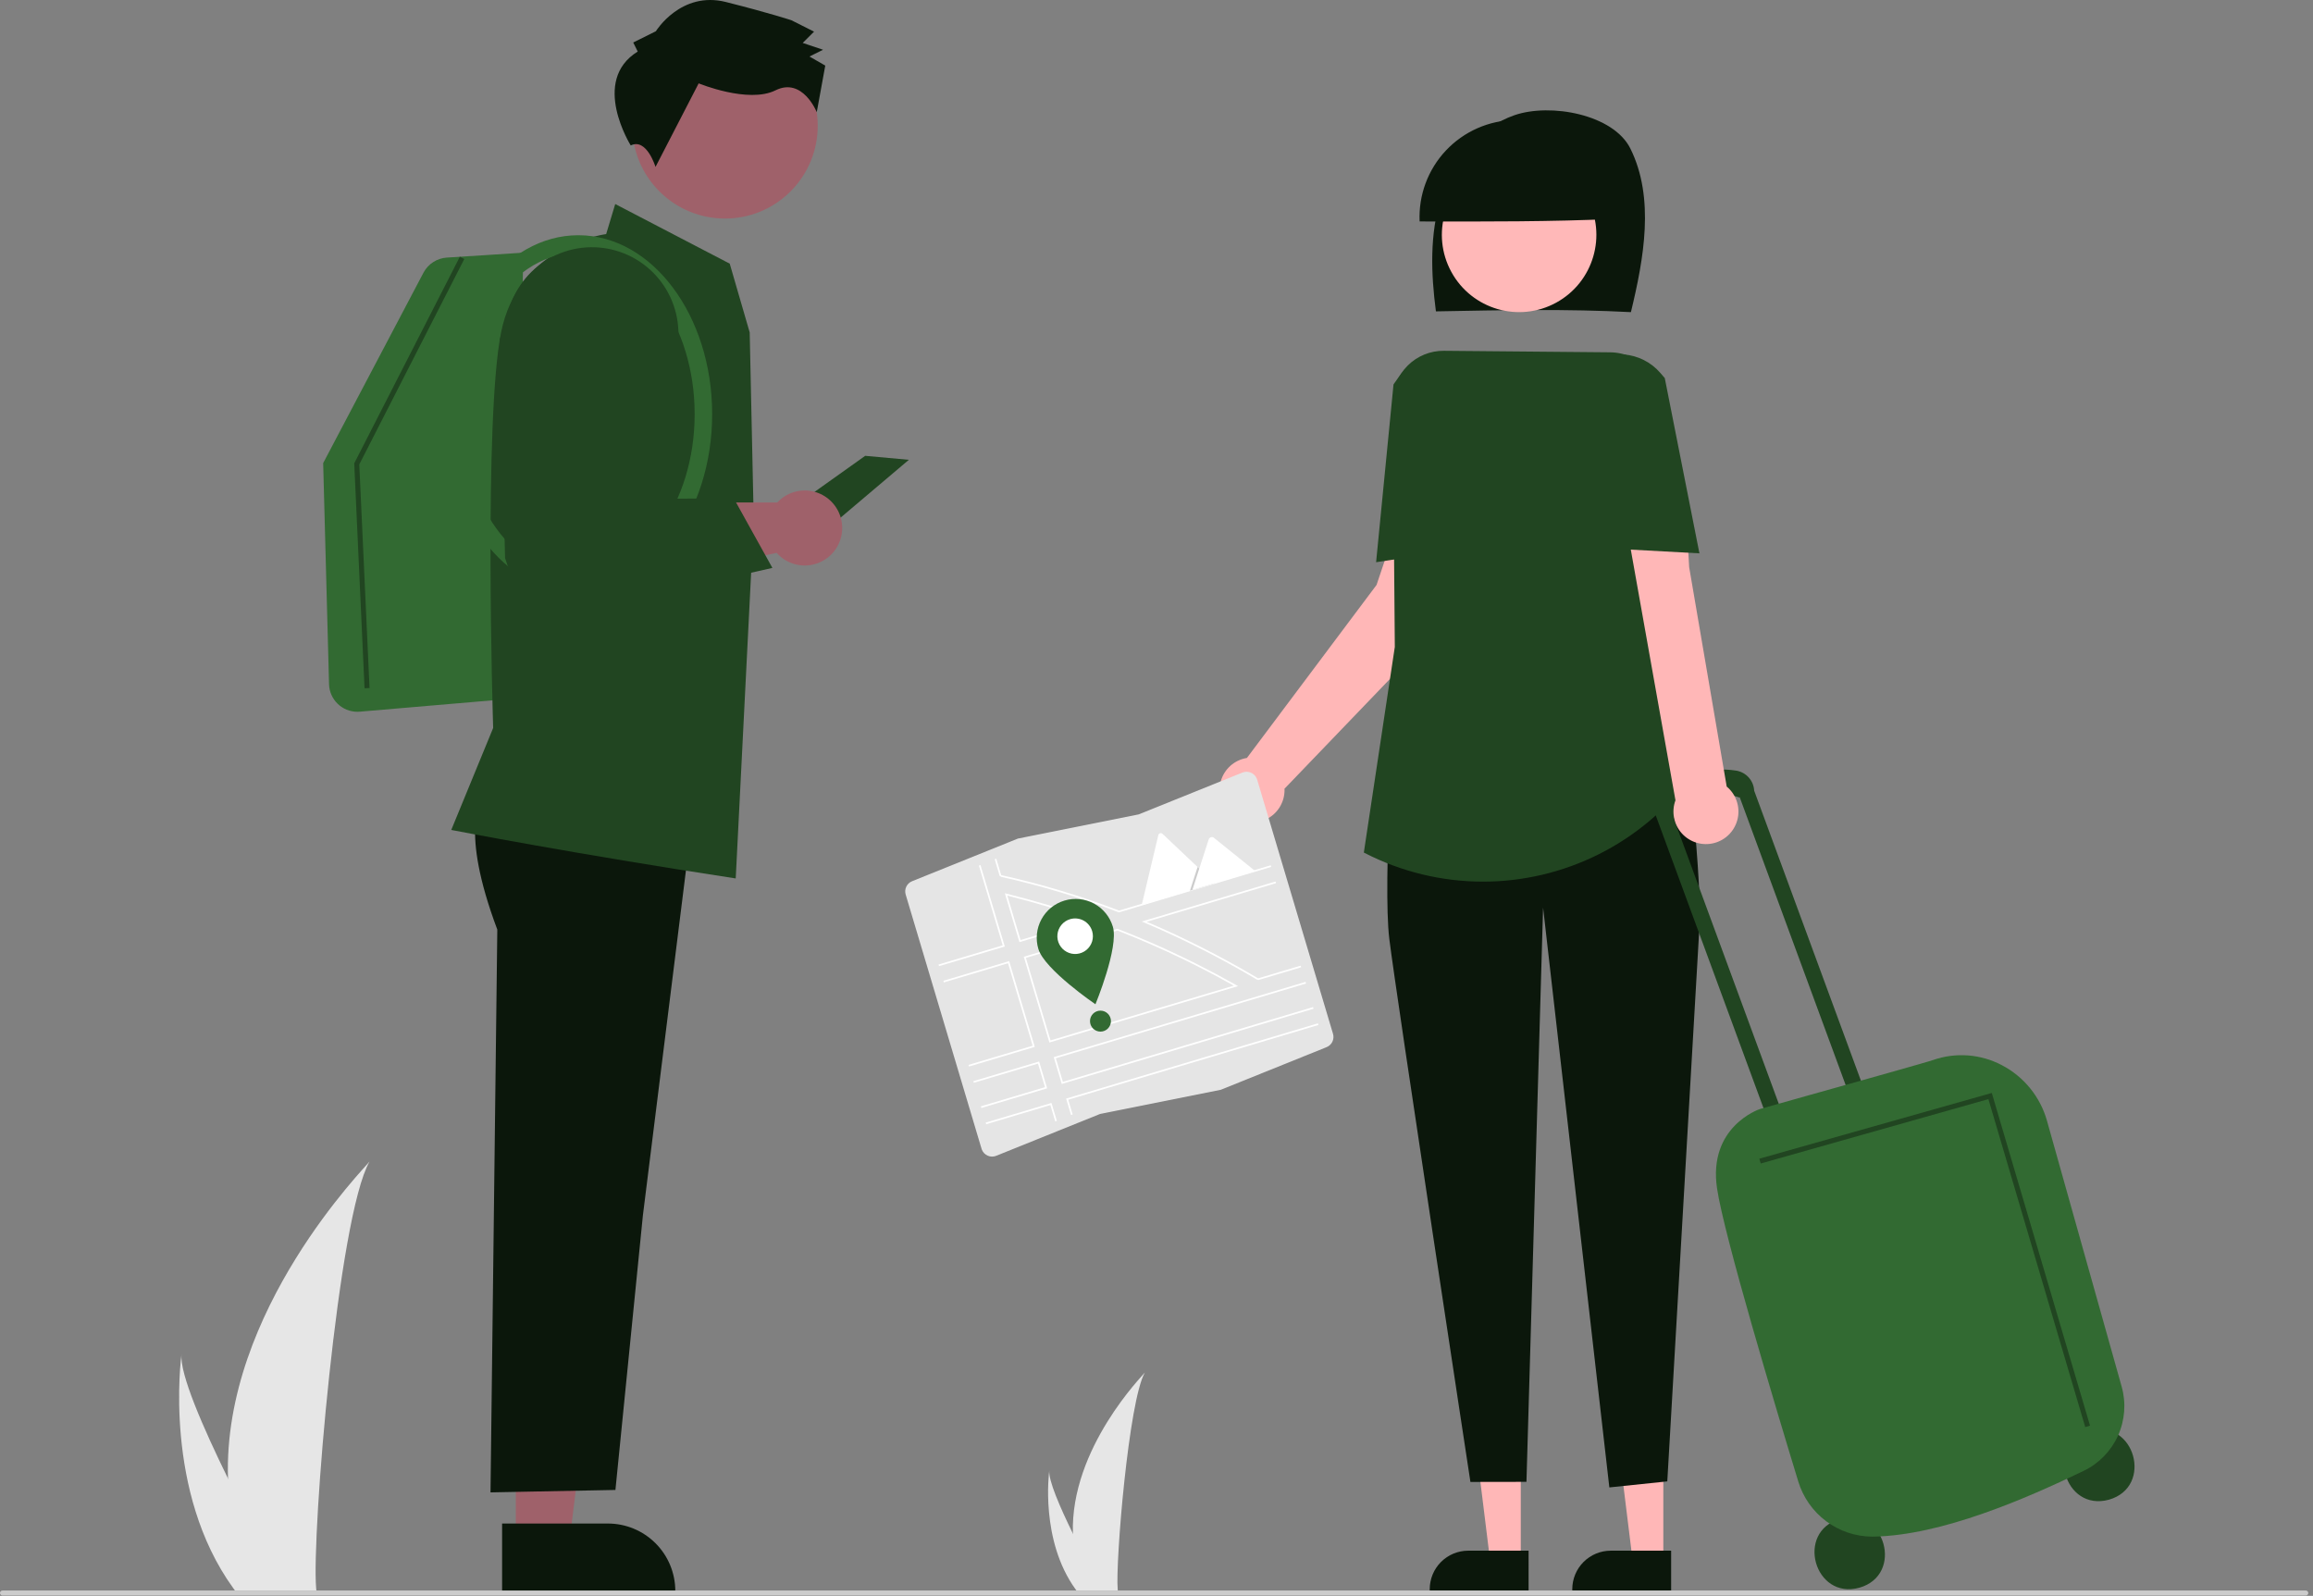 <svg width="487" height="336" viewBox="0 0 487 336" fill="none" xmlns="http://www.w3.org/2000/svg">
<rect x="0" y="0" width="487" height="336" fill="#808080" stroke="none"/>
<g clip-path="url(#clip0)">
<path d="M48.005 311.291C48.215 319.125 49.527 326.891 51.902 334.36C51.954 334.533 52.013 334.704 52.07 334.877H66.609C66.594 334.722 66.578 334.548 66.563 334.36C65.594 323.208 71.132 256.145 77.815 244.538C77.229 245.48 46.878 275.857 48.005 311.291Z" fill="#E6E6E6"/>
<path d="M49.096 334.359C49.218 334.533 49.344 334.706 49.474 334.877H60.382C60.299 334.729 60.203 334.556 60.092 334.359C58.29 331.106 52.957 321.376 48.006 311.291C42.688 300.452 37.805 289.202 38.216 285.131C38.089 286.049 34.407 314.043 49.096 334.359Z" fill="#E6E6E6"/>
<path d="M225.9 322.894C226.007 326.874 226.673 330.82 227.88 334.614C227.907 334.702 227.936 334.789 227.965 334.877H235.352C235.345 334.798 235.337 334.71 235.329 334.614C234.836 328.948 237.65 294.876 241.045 288.979C240.748 289.458 225.328 304.891 225.9 322.894Z" fill="#E6E6E6"/>
<path d="M226.455 334.614C226.516 334.702 226.581 334.79 226.646 334.877H232.188C232.146 334.802 232.098 334.714 232.041 334.614C231.126 332.961 228.416 328.018 225.901 322.894C223.199 317.387 220.718 311.672 220.927 309.603C220.862 310.069 218.992 324.292 226.455 334.614Z" fill="#E6E6E6"/>
<path d="M182.167 95.972L163.364 109.354L175.064 110.608L191.361 96.81L182.167 95.972Z" fill="#214521"/>
<path d="M108.603 324.466L119.912 324.466L125.292 280.818L108.601 280.819L108.603 324.466Z" fill="#9F616A"/>
<path d="M105.718 320.772L127.99 320.771H127.991C131.755 320.771 135.365 322.267 138.027 324.931C140.689 327.594 142.184 331.206 142.184 334.973V335.434L105.718 335.436L105.718 320.772Z" fill="#0B170B"/>
<path d="M101.492 168.567C101.492 168.567 96.591 174.111 104.707 195.721L103.277 314.214L129.578 313.701L135.36 255.901L145.886 171.554L101.492 168.567Z" fill="#0B170B"/>
<path d="M75.233 149.862C73.679 149.858 72.188 149.248 71.076 148.162C69.965 147.075 69.32 145.598 69.278 144.044L68.044 97.502L89.163 57.412C89.643 56.509 90.344 55.743 91.202 55.187C92.059 54.632 93.044 54.303 94.064 54.234L110.159 53.201L108.769 147.017L75.757 149.84C75.582 149.855 75.407 149.862 75.233 149.862Z" fill="#326A32"/>
<path d="M154.906 184.95L154.618 184.906C120.972 179.771 95.582 174.849 95.329 174.8L95.014 174.738L103.834 153.273C103.764 151.03 101.855 88.043 105.51 69.946C109.048 52.427 125.726 49.556 127.627 49.286L129.535 42.959L153.644 55.512L157.849 69.993L158.703 109.679L154.906 184.95Z" fill="#214521"/>
<path d="M121.774 124.867C106.241 124.867 93.604 107.968 93.604 87.196C93.604 66.424 106.241 49.525 121.774 49.525C137.308 49.525 149.945 66.424 149.945 87.196C149.945 107.968 137.308 124.867 121.774 124.867ZM121.774 53.213C108.274 53.213 97.29 68.458 97.29 87.196C97.29 105.934 108.274 121.179 121.774 121.179C135.275 121.179 146.259 105.934 146.259 87.196C146.259 68.458 135.275 53.213 121.774 53.213Z" fill="#326A32"/>
<path d="M169.427 103.265C168.342 103.265 167.268 103.49 166.273 103.925C165.278 104.36 164.384 104.997 163.647 105.795H123.123L108.28 108.956L110.717 127.764L163.52 116.402C164.394 117.39 165.502 118.143 166.742 118.592C167.982 119.041 169.314 119.173 170.618 118.975C171.922 118.776 173.155 118.254 174.205 117.456C175.255 116.658 176.089 115.61 176.63 114.406C177.171 113.203 177.403 111.883 177.303 110.567C177.203 109.252 176.776 107.982 176.059 106.874C175.343 105.766 174.361 104.855 173.202 104.225C172.044 103.595 170.746 103.265 169.427 103.265Z" fill="#9F616A"/>
<path d="M166.452 40.294C174.079 32.663 174.079 20.289 166.452 12.658C158.825 5.026 146.459 5.026 138.832 12.658C131.205 20.29 131.205 32.663 138.832 40.294C146.459 47.926 158.825 47.926 166.452 40.294Z" fill="#9F616A"/>
<path d="M134.273 10.853L133.326 8.947L138.091 6.578C138.091 6.578 143.346 -1.978 152.856 0.426C162.367 2.831 166.645 4.27 166.645 4.27L171.398 6.662L169.012 9.037L173.291 10.476L170.433 11.897L173.759 13.81L171.968 23.616C171.968 23.616 168.994 16.178 163.278 19.02C157.561 21.863 147.103 17.551 147.103 17.551L138.018 35.144C138.018 35.144 136.144 28.977 132.803 30.621C132.803 30.621 124.265 17.017 134.273 10.853Z" fill="#0B170B"/>
<path d="M303.974 131.162L303.139 115.496L294.714 108.647L289.833 123.153L262.536 159.583C261.245 159.789 260.041 160.362 259.065 161.232C258.09 162.102 257.383 163.234 257.031 164.493C256.678 165.753 256.693 167.087 257.074 168.338C257.455 169.589 258.186 170.704 259.181 171.553C260.176 172.401 261.392 172.946 262.687 173.124C263.982 173.302 265.301 173.105 266.487 172.557C267.674 172.008 268.679 171.131 269.383 170.029C270.087 168.927 270.46 167.646 270.46 166.339C270.46 166.246 270.45 166.157 270.446 166.066L303.974 131.162Z" fill="#FFB7B7"/>
<path d="M320.197 328.598L313.742 328.597L310.67 303.683L320.198 303.684L320.197 328.598Z" fill="#FFB7B7"/>
<path d="M321.843 334.859L301.028 334.858V334.595C301.028 332.445 301.882 330.383 303.401 328.863C304.921 327.343 306.981 326.488 309.13 326.488H309.131L321.844 326.489L321.843 334.859Z" fill="#0B170B"/>
<path d="M350.21 328.598L343.755 328.597L340.684 303.683L350.212 303.684L350.21 328.598Z" fill="#FFB7B7"/>
<path d="M351.857 334.859L331.042 334.858V334.595C331.042 332.445 331.896 330.383 333.415 328.863C334.934 327.343 336.995 326.488 339.144 326.488H339.144L351.857 326.489L351.857 334.859Z" fill="#0B170B"/>
<path d="M343.387 65.719C346.12 54.428 348.436 41.692 343.282 31.293C339.705 24.077 326.475 21.647 318.891 24.246C311.307 26.846 305.824 33.899 303.412 41.588C301 49.278 301.281 57.564 302.332 65.558C316.28 65.29 330.228 65.022 343.387 65.719Z" fill="#0B170B"/>
<path d="M327.651 63.721C335.533 59.41 338.43 49.522 334.121 41.635C329.813 33.748 319.93 30.849 312.048 35.161C304.166 39.472 301.269 49.361 305.578 57.248C309.886 65.134 319.769 68.033 327.651 63.721Z" fill="#FFB8B8"/>
<path d="M339.733 46.089C339.785 43.35 339.286 40.628 338.266 38.086C337.245 35.543 335.725 33.232 333.794 31.29C331.864 29.347 329.563 27.812 327.028 26.777C324.493 25.741 321.776 25.227 319.038 25.263C316.3 25.299 313.598 25.885 311.091 26.987C308.584 28.089 306.324 29.684 304.446 31.677C302.567 33.67 301.108 36.02 300.155 38.588C299.202 41.157 298.775 43.891 298.899 46.627C312.821 46.657 326.742 46.687 339.733 46.089Z" fill="#0B170B"/>
<path d="M293.73 147.493C293.73 147.493 291.084 185.96 292.52 197.694C293.956 209.428 309.596 312.015 309.596 312.015L321.393 311.994L324.895 191.102L338.846 313.169L351.046 311.899L357.966 192.496C357.966 192.496 356.881 147.794 348.06 143.311L293.73 147.493Z" fill="#0B170B"/>
<path d="M312.235 185.624C303.57 185.621 295.03 183.552 287.324 179.588L287.155 179.502L293.676 136.208L293.253 84.611C293.241 83.195 293.512 81.79 294.048 80.48C294.585 79.169 295.377 77.979 296.378 76.978C297.38 75.977 298.57 75.185 299.881 74.65C301.191 74.114 302.595 73.845 304.01 73.858L339 74.179C340.549 74.193 342.079 74.526 343.494 75.158C344.909 75.789 346.179 76.705 347.225 77.848C348.271 78.991 349.071 80.338 349.574 81.804C350.078 83.27 350.275 84.824 350.152 86.369L346.878 127.733L357.706 161.307L355.824 163.811C350.75 170.583 344.169 176.08 336.604 179.867C329.038 183.653 320.694 185.624 312.235 185.624Z" fill="#214521"/>
<path d="M289.737 118.372L293.403 80.937L294.582 79.26C295.389 78.111 296.415 77.132 297.601 76.381C298.787 75.63 300.11 75.12 301.493 74.882C302.877 74.643 304.293 74.68 305.662 74.991C307.031 75.302 308.326 75.88 309.471 76.693L310.48 77.41L309.484 115.347L289.737 118.372Z" fill="#214521"/>
<path d="M439.975 301.264C449.453 298.644 453.498 313.046 444.043 315.75C434.565 318.369 430.521 303.967 439.975 301.264Z" fill="#214521"/>
<path d="M387.421 319.8C396.9 317.181 400.944 331.583 391.49 334.286C382.012 336.906 377.967 322.504 387.421 319.8Z" fill="#214521"/>
<path d="M366.152 167.902L366.298 167.86L390.713 234.183L393.931 233.278L369.342 166.479C369.289 165.45 368.885 164.47 368.198 163.701C367.511 162.933 366.583 162.423 365.566 162.255C353.356 160.323 348.407 171.168 348.407 171.168L348.456 171.24L373.417 239.047L376.636 238.142L352.409 172.33C359.785 165.031 366.152 167.902 366.152 167.902Z" fill="#214521"/>
<path d="M394.133 323.531C390.65 323.501 387.267 322.359 384.478 320.271C381.688 318.183 379.638 315.258 378.626 311.923C373.966 296.662 362.972 260.098 361.515 250.175C359.618 237.255 370.306 233.581 370.544 233.502C370.832 233.405 375.129 232.202 381.076 230.536C391.185 227.705 406.462 223.427 407.024 223.175C409.391 222.351 411.903 222.026 414.401 222.219C416.9 222.412 419.332 223.119 421.545 224.297C423.825 225.497 425.838 227.149 427.46 229.152C429.083 231.155 430.282 233.467 430.983 235.948L446.709 291.929C447.679 295.361 447.407 299.025 445.941 302.276C444.474 305.526 441.907 308.154 438.693 309.696C426.559 315.529 408.763 323.31 394.372 323.53C394.293 323.531 394.213 323.531 394.133 323.531Z" fill="#326A32"/>
<path d="M363.556 165.608L355.651 119.403L354.768 103.809L341.988 107.998L352.767 168.5C352.332 169.677 352.229 170.952 352.469 172.184C352.709 173.416 353.283 174.559 354.128 175.486C354.973 176.414 356.057 177.091 357.261 177.444C358.465 177.797 359.743 177.812 360.955 177.487C362.167 177.162 363.266 176.51 364.133 175.602C364.999 174.694 365.599 173.565 365.868 172.339C366.136 171.113 366.063 169.836 365.655 168.649C365.247 167.462 364.521 166.41 363.556 165.608V165.608Z" fill="#FFB7B7"/>
<path d="M357.813 116.505L337.865 115.419L333.179 77.76L333.635 77.364C334.758 76.389 336.063 75.646 337.474 75.177C338.885 74.707 340.375 74.522 341.858 74.63C343.341 74.739 344.787 75.139 346.115 75.809C347.443 76.479 348.626 77.404 349.595 78.532L350.518 79.606L350.531 79.674L357.813 116.505Z" fill="#214521"/>
<path d="M439.043 300.461L418.655 231.415L370.713 244.972L370.426 243.958L419.37 230.118L419.517 230.617L440.053 300.163L439.043 300.461Z" fill="#214521"/>
<path d="M76.755 144.912L74.584 97.546L96.821 54.051L97.758 54.531L75.649 97.777L77.807 144.863L76.755 144.912Z" fill="#214521"/>
<path d="M485.48 335.931H0.527C0.387 335.931 0.253 335.875 0.154 335.776C0.055 335.677 0 335.543 0 335.404C0 335.264 0.055 335.13 0.154 335.031C0.253 334.932 0.387 334.877 0.527 334.877H485.48C485.619 334.877 485.753 334.932 485.852 335.031C485.951 335.13 486.006 335.264 486.006 335.404C486.006 335.543 485.951 335.677 485.852 335.776C485.753 335.875 485.619 335.931 485.48 335.931Z" fill="#CCCCCC"/>
<path d="M110.976 131.29L106.342 117.497L105.221 71.518L107.196 64.995C107.906 62.647 109.084 60.467 110.657 58.585C112.23 56.703 114.166 55.158 116.35 54.043C118.534 52.928 120.92 52.266 123.366 52.096C125.812 51.926 128.267 52.252 130.584 53.054C132.902 53.856 135.033 55.118 136.851 56.764C138.669 58.41 140.136 60.407 141.164 62.633C142.193 64.861 142.761 67.272 142.836 69.725C142.91 72.177 142.489 74.619 141.598 76.904L131.014 104.041L131.552 105.085L154.481 104.9L162.626 119.569L110.976 131.29Z" fill="#214521"/>
<path d="M257.044 229.445L257.028 229.448L231.614 234.539L209.752 243.348C209.47 243.462 209.167 243.519 208.863 243.516C208.558 243.513 208.257 243.45 207.977 243.331C207.696 243.211 207.442 243.038 207.229 242.82C207.016 242.602 206.847 242.345 206.733 242.062C206.707 241.996 206.683 241.928 206.662 241.859L190.692 188.35C190.524 187.795 190.57 187.198 190.821 186.676C191.072 186.154 191.51 185.746 192.048 185.532L214.31 176.561L214.326 176.558L239.74 171.467L261.601 162.658C262.172 162.428 262.811 162.435 263.377 162.676C263.943 162.917 264.391 163.373 264.62 163.944C264.647 164.011 264.671 164.079 264.691 164.147L280.662 217.657C280.83 218.211 280.784 218.808 280.533 219.33C280.281 219.852 279.844 220.26 279.306 220.475L257.044 229.445Z" fill="#E5E5E5"/>
<path d="M229.773 193.502C223.945 191.444 217.922 189.641 211.871 188.144L211.568 188.069L214.64 198.362L230.291 193.685L229.773 193.502ZM214.879 197.917L212.089 188.567C217.848 190.001 223.578 191.712 229.137 193.657L214.879 197.917ZM260.311 207.415C257.598 205.88 254.846 204.411 252.056 203.006C251.286 202.618 250.514 202.236 249.74 201.859C245.014 199.559 240.216 197.462 235.346 195.568L235.289 195.546L215.559 201.442L220.947 219.494L260.676 207.622L260.311 207.415ZM221.187 219.05L216.003 201.682L235.274 195.923C239.971 197.75 244.613 199.775 249.202 201.996C249.999 202.381 250.793 202.772 251.584 203.169C254.348 204.554 257.076 206.004 259.77 207.52L221.187 219.05ZM260.311 207.415C257.598 205.88 254.846 204.411 252.056 203.006C251.286 202.618 250.514 202.236 249.74 201.859C245.014 199.559 240.216 197.462 235.346 195.568L235.289 195.546L215.559 201.442L220.947 219.494L260.676 207.622L260.311 207.415ZM221.187 219.05L216.003 201.682L235.274 195.923C239.971 197.75 244.613 199.775 249.202 201.996C249.999 202.381 250.793 202.772 251.584 203.169C254.348 204.554 257.076 206.004 259.77 207.52L221.187 219.05ZM229.773 193.502C223.945 191.444 217.922 189.641 211.871 188.144L211.568 188.069L214.64 198.362L230.291 193.685L229.773 193.502ZM214.879 197.917L212.089 188.567C217.848 190.001 223.578 191.712 229.137 193.657L214.879 197.917ZM229.773 193.502C223.945 191.444 217.922 189.641 211.871 188.144L211.568 188.069L214.64 198.362L230.291 193.685L229.773 193.502ZM214.879 197.917L212.089 188.567C217.848 190.001 223.578 191.712 229.137 193.657L214.879 197.917ZM260.311 207.415C257.598 205.88 254.846 204.411 252.056 203.006C251.286 202.618 250.514 202.236 249.74 201.859C245.014 199.559 240.216 197.462 235.346 195.568L235.289 195.546L215.559 201.442L220.947 219.494L260.676 207.622L260.311 207.415ZM221.187 219.05L216.003 201.682L235.274 195.923C239.971 197.75 244.613 199.775 249.202 201.996C249.999 202.381 250.793 202.772 251.584 203.169C254.348 204.554 257.076 206.004 259.77 207.52L221.187 219.05ZM204.938 227.633L205.04 227.975L218.548 223.938L220.029 228.901L206.521 232.937L206.623 233.28L220.473 229.141L218.788 223.494L204.938 227.633ZM224.471 231.301L225.506 234.769L225.838 234.635L224.915 231.541L277.587 215.802L277.485 215.459L224.471 231.301ZM274.982 207.075L274.88 206.733L221.866 222.574L223.552 228.221L276.565 212.379L276.463 212.037L223.791 227.777L222.31 222.814L274.982 207.075ZM235.61 191.722C227.537 188.618 219.244 186.121 210.8 184.249L209.766 180.784L209.433 180.918L210.475 184.41L210.825 184.621C219.237 186.49 227.497 188.982 235.539 192.077L235.596 192.099L267.653 182.52L267.551 182.178L235.61 191.722ZM211.117 199.041L197.609 203.078L197.711 203.42L211.561 199.281L206.44 182.124L206.108 182.258L211.117 199.041ZM268.573 185.6L240.391 194.021L240.85 194.214C245.172 196.034 249.483 198.046 253.783 200.25C254.394 200.563 255.005 200.88 255.615 201.201C258.65 202.797 261.662 204.48 264.651 206.253L264.982 206.335L273.961 203.652L273.859 203.31L264.902 205.987C261.945 204.231 258.961 202.56 255.949 200.974C255.347 200.656 254.744 200.342 254.14 200.032C249.931 197.869 245.7 195.884 241.445 194.079L268.675 185.942L268.573 185.6ZM207.542 236.36L207.645 236.702L221.153 232.665L222.18 236.108L222.513 235.974L221.393 232.221L207.542 236.36ZM198.63 206.5L198.732 206.842L212.241 202.806L217.425 220.174L203.916 224.211L204.018 224.553L217.869 220.414L212.481 202.361L198.63 206.5ZM229.773 193.502C223.945 191.444 217.922 189.641 211.871 188.144L211.568 188.069L214.64 198.362L230.291 193.685L229.773 193.502ZM214.879 197.917L212.089 188.567C217.848 190.001 223.578 191.712 229.137 193.657L214.879 197.917ZM260.311 207.415C257.598 205.88 254.846 204.411 252.056 203.006C251.286 202.618 250.514 202.236 249.74 201.859C245.014 199.559 240.216 197.462 235.346 195.568L235.289 195.546L215.559 201.442L220.947 219.494L260.676 207.622L260.311 207.415ZM221.187 219.05L216.003 201.682L235.274 195.923C239.971 197.75 244.613 199.775 249.202 201.996C249.999 202.381 250.793 202.772 251.584 203.169C254.348 204.554 257.076 206.004 259.77 207.52L221.187 219.05ZM229.773 193.502C223.945 191.444 217.922 189.641 211.871 188.144L211.568 188.069L214.64 198.362L230.291 193.685L229.773 193.502ZM214.879 197.917L212.089 188.567C217.848 190.001 223.578 191.712 229.137 193.657L214.879 197.917ZM260.311 207.415C257.598 205.88 254.846 204.411 252.056 203.006C251.286 202.618 250.514 202.236 249.74 201.859C245.014 199.559 240.216 197.462 235.346 195.568L235.289 195.546L215.559 201.442L220.947 219.494L260.676 207.622L260.311 207.415ZM221.187 219.05L216.003 201.682L235.274 195.923C239.971 197.75 244.613 199.775 249.202 201.996C249.999 202.381 250.793 202.772 251.584 203.169C254.348 204.554 257.076 206.004 259.77 207.52L221.187 219.05Z" fill="white"/>
<path d="M234.311 195.114C235.605 199.448 230.644 211.445 230.644 211.445C230.644 211.445 219.92 204.134 218.627 199.801C218.006 197.72 218.236 195.477 219.268 193.566C220.299 191.655 222.047 190.232 224.127 189.611C226.207 188.989 228.448 189.22 230.358 190.252C232.268 191.284 233.69 193.033 234.311 195.114H234.311Z" fill="#326A32"/>
<path d="M229.952 196.045C230.164 196.754 230.161 197.511 229.943 198.218C229.725 198.926 229.302 199.553 228.728 200.02C228.154 200.487 227.455 200.774 226.718 200.843C225.981 200.913 225.241 200.762 224.59 200.41C223.938 200.058 223.406 199.521 223.06 198.867C222.714 198.212 222.57 197.47 222.646 196.733C222.721 195.997 223.014 195.299 223.486 194.729C223.957 194.158 224.588 193.741 225.297 193.529C225.768 193.388 226.261 193.341 226.75 193.392C227.239 193.442 227.713 193.588 228.146 193.821C228.578 194.055 228.96 194.372 229.27 194.753C229.58 195.135 229.812 195.574 229.952 196.045Z" fill="white"/>
<path d="M231.703 217.201C232.921 217.201 233.909 216.212 233.909 214.993C233.909 213.774 232.921 212.786 231.703 212.786C230.484 212.786 229.497 213.774 229.497 214.993C229.497 216.212 230.484 217.201 231.703 217.201Z" fill="#326A32"/>
<path d="M255.776 185.968L240.443 190.55C240.424 190.556 240.405 190.56 240.385 190.562L243.885 175.827C243.906 175.736 243.951 175.651 244.015 175.583C244.079 175.514 244.16 175.464 244.25 175.437C244.34 175.41 244.435 175.408 244.527 175.43C244.618 175.452 244.701 175.498 244.769 175.563L252.153 182.543L252.507 182.877L255.776 185.968Z" fill="white"/>
<path opacity="0.2" d="M255.776 185.968L250.541 187.532L251.996 183.03L252.101 182.705L252.153 182.543L252.507 182.877L255.776 185.968Z" fill="black"/>
<path d="M264.313 183.417L251.052 187.38L252.507 182.877L252.611 182.553L254.507 176.685C254.544 176.593 254.6 176.509 254.672 176.44C254.743 176.371 254.828 176.318 254.921 176.284C255.014 176.25 255.113 176.236 255.212 176.243C255.311 176.25 255.408 176.277 255.495 176.324C255.518 176.338 255.54 176.353 255.561 176.37L264.313 183.417Z" fill="white"/>
</g>
<defs>
<clipPath id="clip0">
<rect width="486.006" height="335.931" fill="white"/>
</clipPath>
</defs>
</svg>
